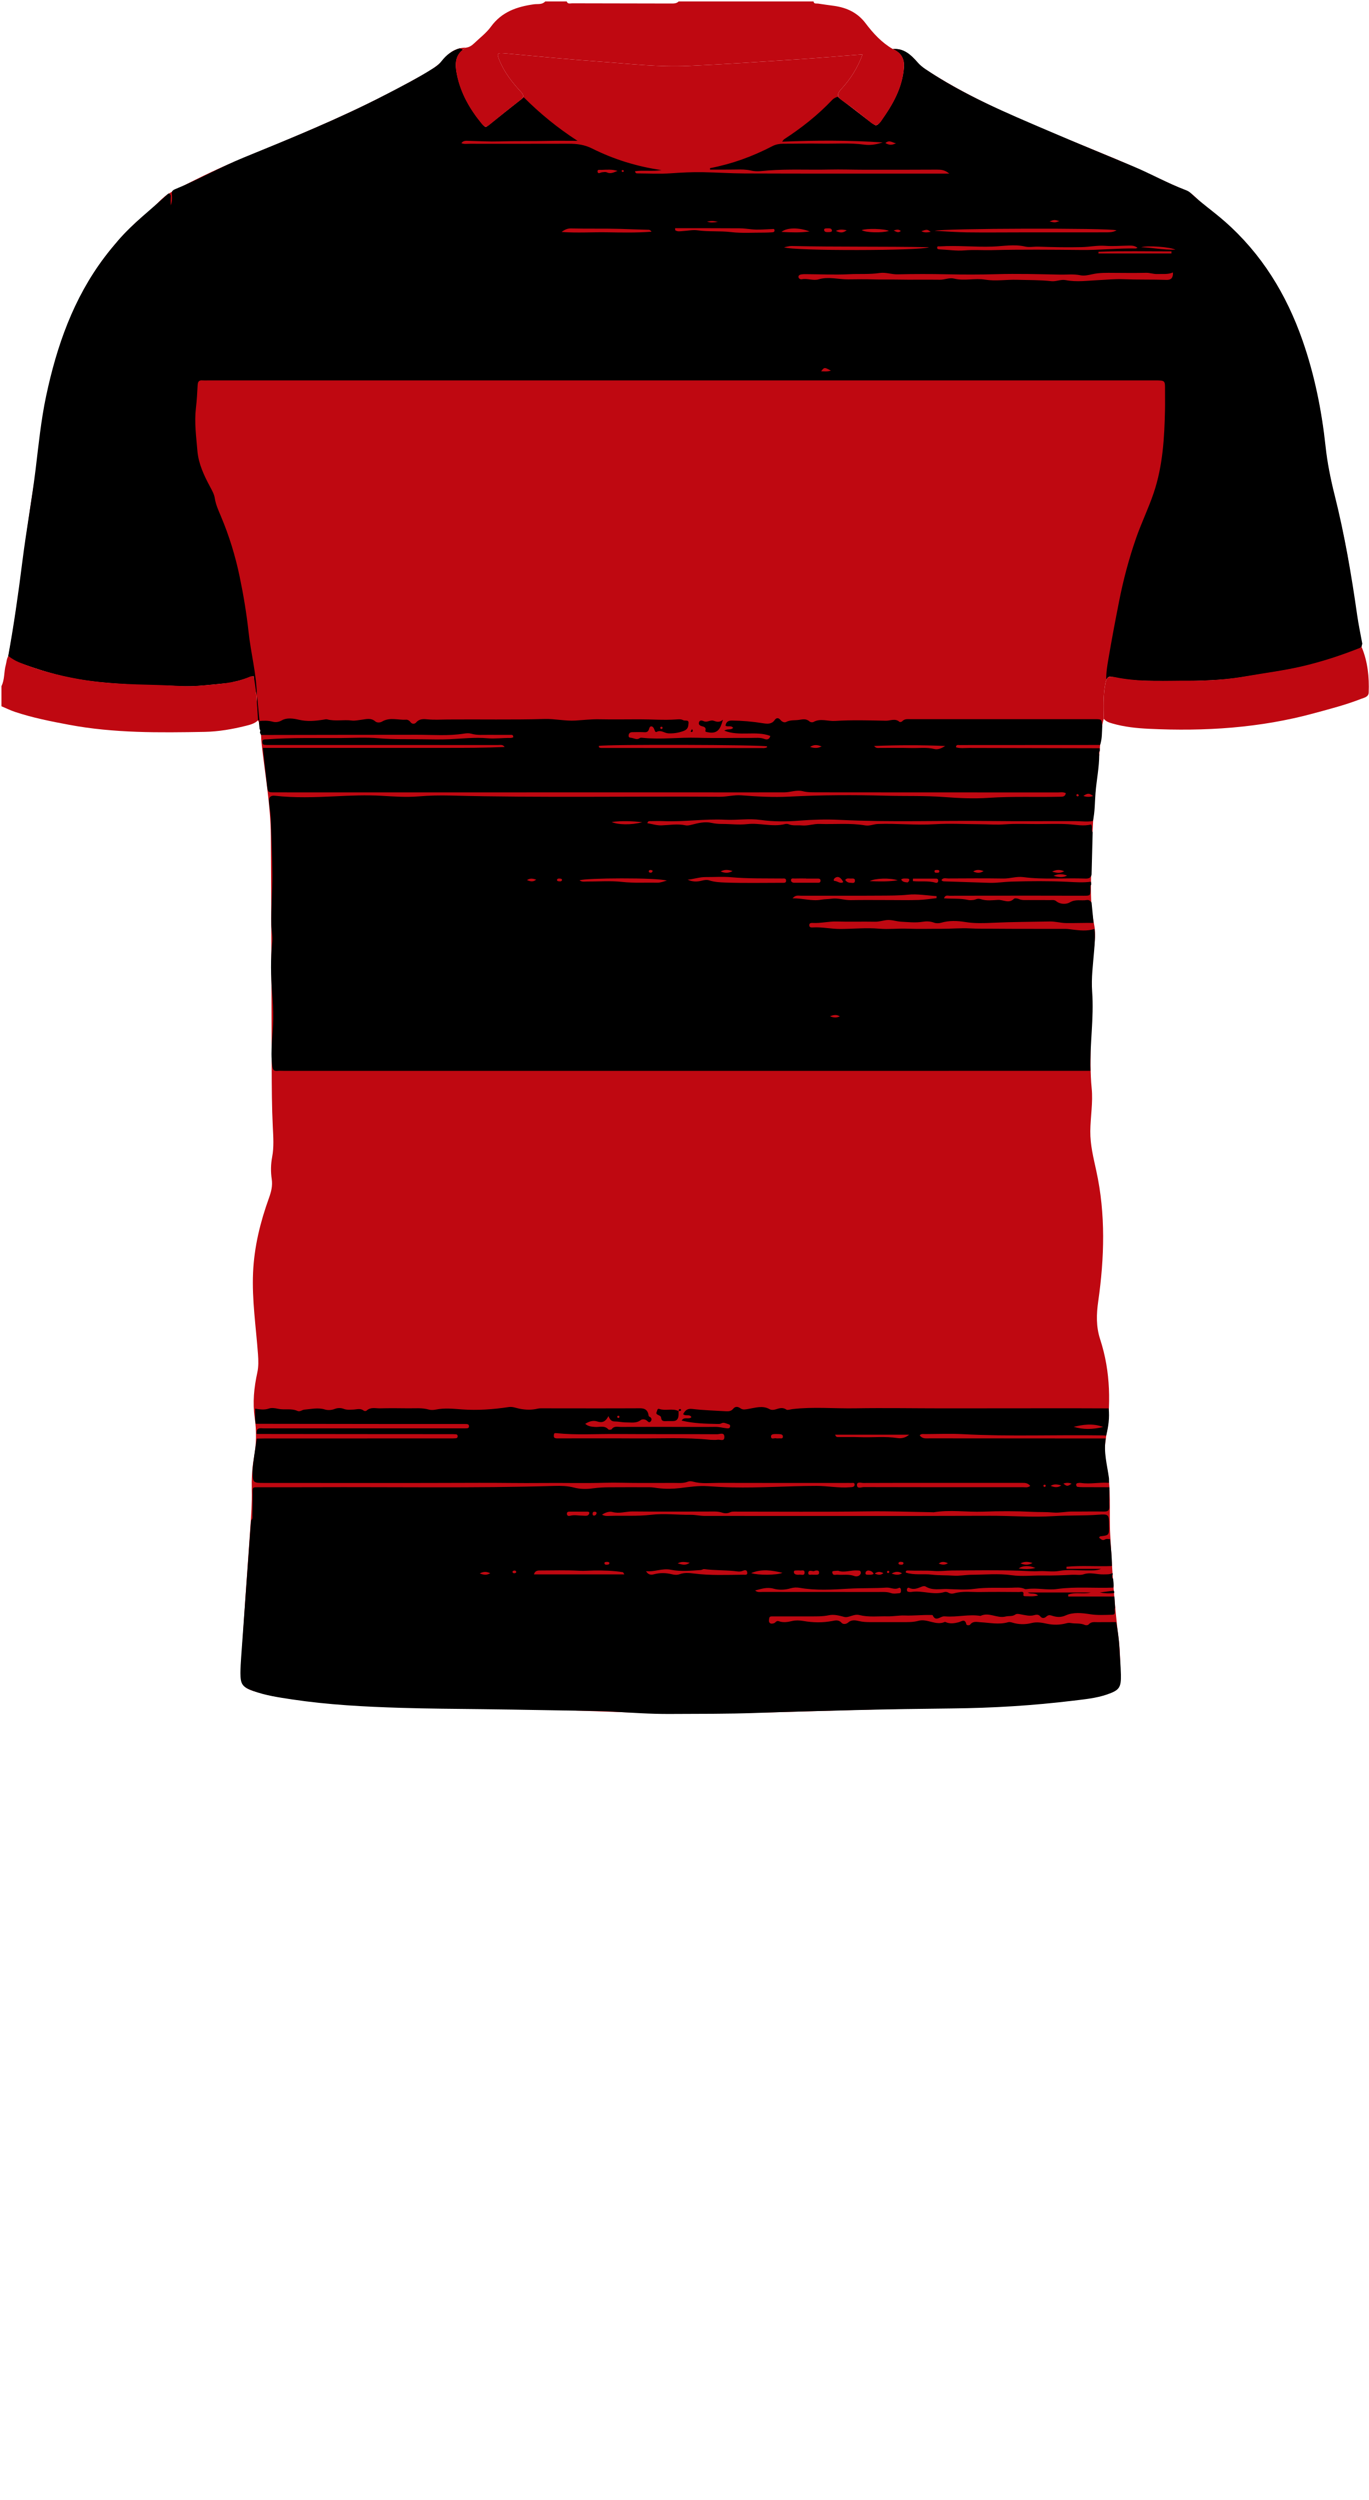 <!--?xml version="1.0" encoding="utf-8"?-->
<!-- Generator: Adobe Illustrator 24.2.3, SVG Export Plug-In . SVG Version: 6.00 Build 0)  -->
<svg version="1.1" id="Camada_1" xmlns="http://www.w3.org/2000/svg" xmlns:xlink="http://www.w3.org/1999/xlink" x="0px" y="0px" viewBox="0 0 229 418" enable-background="new 0 0 229 418" xml:space="preserve">
<g onclick="select(this)" class="" id="estampa-primaria" fill="#bf0811">
	<path d="M43.158,120.432c-0.133-2.258-0.233-4.516-0.614-6.754
		c-0.103-0.606-0.248-0.764-0.82-0.515c-2.575,1.119-5.368,1.204-8.083,1.458
		c-2.483,0.233-5.015-0.045-7.524-0.106c-4.343-0.105-8.687-0.222-12.977-0.989
		c-3.418-0.611-6.767-1.484-9.99-2.811c-0.641-0.264-1.196-0.628-1.746-1.022
		c1.788-9.424,2.664-18.983,4.223-28.442C6.477,76.092,6.793,70.853,7.905,65.726
		c1.77-8.164,4.52-15.899,9.581-22.666c2.093-2.798,4.456-5.348,7.195-7.512
		c1.363-1.077,2.361-2.572,3.924-3.398c3.605-1.906,7.254-3.727,11.026-5.282
		c9.981-4.115,19.986-8.178,29.442-13.441c1.973-1.098,4.011-2.074,5.513-3.897
		c0.811-0.984,1.998-1.579,3.371-1.565c-1.977,1.043-1.879,2.862-1.523,4.598
		c0.631,3.072,2.166,5.734,4.155,8.146c0.406,0.492,0.723,0.62,1.263,0.177
		c1.73-1.42,3.474-2.824,5.247-4.188c0.744-0.572,0.363-0.99-0.061-1.45
		c-1.416-1.537-2.679-3.179-3.485-5.13c-0.508-1.23-0.398-1.318,0.941-1.195
		c5.33,0.49,10.659,1.012,15.997,1.393c4.854,0.346,9.708,0.933,14.582,0.711
		c6.06-0.276,12.115-0.691,18.169-1.087c3.623-0.237,7.24-0.553,11.044-0.848
		c-0.83,2.25-2.021,4.126-3.527,5.761c-0.857,0.93-0.756,1.372,0.236,2.053
		c1.579,1.084,3.079,2.288,4.564,3.502c0.738,0.604,1.197,0.765,1.854-0.173
		c1.923-2.745,3.584-5.564,3.798-9.025c0.091-1.475-0.516-2.444-1.851-3.002
		c1.805-0.129,2.968,0.96,4.046,2.17c0.343,0.384,0.661,0.743,1.112,1.038
		c10.012,6.552,21.206,10.606,32.146,15.183c3.964,1.659,7.782,3.628,11.752,5.268
		c1.191,0.492,1.936,1.627,2.954,2.386c3.542,2.642,6.726,5.651,9.394,9.193
		c4.831,6.413,7.574,13.728,9.318,21.477c0.649,2.887,1.187,5.799,1.469,8.743
		c0.556,5.797,2.296,11.35,3.422,17.029c1.088,5.489,1.702,11.055,2.753,16.549
		c0.059,0.31,0.038,0.636,0.054,0.955c-3.299,1.324-6.66,2.435-10.132,3.234
		c-3.037,0.699-6.124,1.078-9.185,1.617c-3.067,0.54-6.169,0.768-9.289,0.749
		c-4.229-0.026-8.483,0.286-12.655-0.59c-1.204-0.253-1.432,0.122-1.625,1.113
		c-0.378,1.941-0.316,3.889-0.261,5.842c-0.577,2.007-0.52,4.096-0.777,6.144
		c-0.897,7.148-1.292,14.331-1.366,21.533c-0.023,2.241,0.053,4.468,0.519,6.679
		c0.403,1.91-0.041,3.826-0.204,5.732c-0.181,2.117-0.271,4.232-0.144,6.35
		c0.152,2.526-0.231,5.03-0.231,7.548c0,2.598-0.08,5.198,0.181,7.791
		c0.243,2.403-0.21,4.787-0.23,7.186c-0.019,2.272,0.524,4.437,1.001,6.618
		c1.587,7.256,1.361,14.534,0.324,21.824c-0.305,2.143-0.376,4.21,0.326,6.359
		c1.773,5.428,1.815,11.01,0.942,16.611c-0.231,1.481-0.252,2.926,0.09,4.394
		c0.9,3.863,0.44,7.805,0.65,11.708c0.315,5.865,0.693,11.727,1.428,17.562
		c0.258,2.049,0.225,4.139,0.256,6.211c0.026,1.735-0.351,2.231-2.061,2.746
		c-3.005,0.906-6.123,1.158-9.224,1.482c-8.324,0.871-16.684,0.876-25.04,1.04
		c-11.594,0.227-23.184,0.774-34.777,0.797c-11.512,0.023-23.015-0.8-34.533-0.855
		c-8.357-0.04-16.716-0.108-25.055-0.739c-4.269-0.323-8.525-0.765-12.703-1.747
		c-3.519-0.827-3.873-1.169-3.665-4.783c0.442-7.693,0.999-15.379,1.541-23.065
		c0.144-2.036,0.281-4.07,0.233-6.11c-0.044-1.845,0.039-3.68,0.371-5.496
		c0.406-2.221,0.441-4.433,0.116-6.676c-0.365-2.519-0.109-5.033,0.435-7.507
		c0.228-1.037,0.194-2.05,0.118-3.093c-0.332-4.543-1.025-9.065-0.825-13.639
		c0.189-4.313,1.207-8.456,2.666-12.494c0.375-1.039,0.621-2.031,0.457-3.143
		c-0.182-1.229-0.162-2.473,0.071-3.703c0.316-1.666,0.193-3.329,0.109-5.013
		c-0.165-3.307-0.175-6.623-0.189-9.935c-0.053-12.905-0.042-25.811-0.14-38.716
		c-0.04-5.206-0.989-10.342-1.552-15.506
		C43.615,122.979,43.759,121.643,43.158,120.432z"></path>
</g>
<g onclick="select(this)" class="" id="estampa-secundaria" fill="#000000">
	<path d="M42.967,116.182c-0.361-0.97-0.546-1.972-0.48-3.177
		c-1.104,0.337-2.08,0.736-3.107,0.93c-0.351,0.067-0.691,0.227-1.043,0.255
		c-2.813,0.222-5.604,0.696-8.45,0.522c-2.545-0.155-5.104-0.081-7.649-0.24
		c-3.726-0.233-7.438-0.473-11.123-1.284c-2.699-0.594-5.28-1.457-7.864-2.363
		c-0.664-0.233-1.279-0.607-1.917-0.917c0.979-5.342,1.739-10.716,2.416-16.103
		c0.641-5.105,1.574-10.17,2.198-15.275c0.504-4.122,0.905-8.254,1.768-12.32
		c1.773-8.356,4.549-16.298,9.767-23.206c0.722-0.956,1.487-1.881,2.269-2.79
		c2.513-2.921,5.595-5.238,8.399-7.85c0.355,0.028,0.447,0.216,0.418,0.562
		c-0.038,0.465-0.009,0.935-0.009,1.402c0.303-0.726,0.226-1.439,0.165-2.151
		c0.076-0.305,0.307-0.443,0.576-0.552c3.902-1.587,7.562-3.691,11.465-5.286
		c7.989-3.264,15.992-6.503,23.668-10.478c2.781-1.44,5.571-2.864,8.212-4.559
		c0.482-0.309,0.891-0.656,1.234-1.105c0.772-1.009,1.75-1.735,2.975-2.109
		c0.206,0.057,0.435,0.067,0.563,0.28c-1.348,1.051-1.291,2.52-1.005,3.934
		c0.679,3.361,2.352,6.238,4.602,8.795c0.051,0.058,0.13,0.09,0.258,0.176
		c2.1-1.661,4.218-3.336,6.336-5.012c2.674,2.675,5.579,5.072,9,7.285
		c-1.861,0-3.414-0.032-4.965,0.007c-2.712,0.067-5.423,0.001-8.137,0.088
		c-1.651,0.053-3.341-0.055-5.014-0.091c-0.457-0.01-0.97-0.111-1.318,0.385
		c0.476,0.191,0.955,0.102,1.421,0.102c5.518,0.005,11.036,0.006,16.554-0.008
		c1.359-0.003,2.601,0.152,3.896,0.798c3.595,1.794,7.417,3.003,11.611,3.61
		c-1.604,0.256-3.028-0.02-4.432,0.19c0.036,0.265,0.181,0.36,0.339,0.36
		c1.908,0.011,3.823,0.116,5.72-0.019c1.773-0.126,3.531-0.215,5.312-0.182
		c2.299,0.043,4.593,0.201,6.89,0.212c5.302,0.024,10.605,0.025,15.907,0.028
		c5.676,0.004,11.351-0.001,17.027-0.002c0.403-0,0.806-0,1.37-0
		c-0.713-0.61-1.358-0.67-2.055-0.666c-4.021,0.024-8.042,0.024-12.064,0.02
		c-1.998-0.002-3.998-0.08-5.995-0.033c-3.39,0.079-6.78-0.107-10.173,0.152
		c-0.92,0.07-1.903,0.248-2.829,0.027c-0.873-0.208-1.737-0.203-2.615-0.183
		c-0.719,0.016-1.439,0.013-2.158,0.015c-0.708,0.002-1.416,0-2.124,0
		c-0.003-0.082-0.007-0.164-0.01-0.245c3.668-0.696,7.131-1.959,10.432-3.677
		c0.573-0.298,1.197-0.407,1.851-0.406c2.079,0.005,4.159-0.056,6.238-0.017
		c2.432,0.046,4.868-0.16,7.298,0.172c1.032,0.141,2.066-0.049,3.075-0.371
		c-5.567-0.368-11.134-0.376-16.827-0.122c0.176-0.226,0.229-0.343,0.32-0.402
		c2.923-1.899,5.647-4.041,8.047-6.579c0.26-0.275,0.571-0.425,0.918-0.532
		c2.127,1.605,4.175,3.314,6.384,4.836c0.511-0.195,0.758-0.685,1.048-1.084
		c1.867-2.562,3.33-5.303,3.654-8.535c0.155-1.544-0.491-2.582-1.882-3.199
		c1.869-0.18,3.062,0.968,4.152,2.208c0.403,0.458,0.833,0.815,1.329,1.15
		c6.397,4.329,13.482,7.286,20.533,10.306c4.722,2.022,9.472,3.98,14.215,5.952
		c2.968,1.234,5.768,2.841,8.786,3.966c0.281,0.105,0.562,0.245,0.806,0.475
		c1.805,1.701,3.847,3.12,5.711,4.753c6.193,5.429,10.333,12.207,13.029,19.918
		c2.013,5.757,3.202,11.701,3.857,17.756c0.293,2.708,0.829,5.371,1.491,8.007
		c1.675,6.668,2.836,13.43,3.8,20.231c0.224,1.579,0.564,3.141,0.85,4.71
		c-0.101,0.33-0.126,0.647-0.552,0.828c-2.533,1.079-5.145,1.948-7.801,2.617
		c-3.974,1-8.043,1.536-12.089,2.191c-3.16,0.511-6.338,0.485-9.508,0.683
		c-1.314,0.082-2.629-0.102-3.939-0.096c-2.712,0.012-5.414-0.052-8.055-0.705
		c-0.582-0.144-0.662,0.185-0.885,0.47c-0.038-1.123,0.153-2.233,0.337-3.325
		c0.555-3.293,1.179-6.575,1.826-9.852c0.694-3.517,1.616-6.975,2.788-10.369
		c0.897-2.599,2.111-5.068,2.989-7.679c1.524-4.533,1.785-9.207,1.886-13.915
		c0.023-1.079-0.005-2.159,0.003-3.238c0.012-1.637,0.016-1.637-1.646-1.637
		c-52.828-0-105.655-0-158.483,0c-0.28,0-0.562,0.022-0.839-0.004
		c-0.606-0.058-0.82,0.174-0.854,0.805c-0.068,1.272-0.137,2.551-0.286,3.813
		c-0.284,2.405,0.047,4.777,0.245,7.15c0.182,2.178,1.114,4.143,2.139,6.05
		c0.322,0.6,0.666,1.208,0.769,1.876c0.169,1.084,0.621,2.059,1.037,3.046
		c1.368,3.241,2.397,6.587,3.115,10.027c0.643,3.08,1.162,6.184,1.502,9.313
		C41.961,109.191,42.891,112.63,42.967,116.182z M196.208,45.551
		c-0.873,0.372-1.74,0.221-2.601,0.263c-0.647,0.031-1.246-0.22-1.897-0.204
		c-1.797,0.043-3.597,0.024-5.395,0.009c-1.197-0.01-2.387-0.042-3.572,0.222
		c-0.656,0.146-1.379,0.313-2.011,0.181c-1.136-0.237-2.272-0.086-3.39-0.109
		c-3.573-0.076-7.15-0.177-10.728-0.073c-2.735,0.08-5.472,0.074-8.209,0.016
		c-2.755-0.059-5.512-0.057-8.267,0.008c-1.009,0.024-1.982-0.369-2.961-0.224
		c-1.716,0.254-3.44,0.119-5.158,0.206c-2.416,0.123-4.845,0.001-7.268-0.012
		c-0.239-0.001-0.482,0.004-0.717,0.044c-0.241,0.042-0.497,0.152-0.468,0.443
		c0.028,0.284,0.355,0.407,0.538,0.371c0.956-0.191,1.93,0.281,2.835,0.01
		c1.667-0.5,3.323,0.03,4.973,0.007c1.388-0.019,2.834-0.039,4.245,0.009
		c1.284,0.043,2.599-0.004,3.904,0.024c2.383,0.052,4.768-0.009,7.152,0.028
		c0.806,0.012,1.59-0.389,2.373-0.192c1.727,0.435,3.469-0.108,5.199,0.177
		c1.774,0.292,3.565-0.032,5.352,0.023c1.913,0.059,3.829,0.023,5.734,0.234
		c0.809,0.09,1.575-0.338,2.375-0.18c1.855,0.366,3.705,0.083,5.558-0
		c1.346-0.06,2.708-0.207,4.036-0.152c2.433,0.101,4.865,0.033,7.296,0.117
		C195.843,46.82,196.262,46.498,196.208,45.551z M156.36,38.59
		c1.798,0.09,3.595,0.234,5.393,0.259c2.944,0.042,5.889,0.006,8.833,0.004
		c4.835-0.003,9.671-0.006,14.506-0.006c0.572-0,1.134-0.029,1.674-0.338
		C185.757,38.09,157.488,38.162,156.36,38.59z M190.284,41.432
		c-0.524-0.4-1.003-0.378-1.475-0.371c-1.303,0.017-2.605,0.139-3.911,0.038
		c-1.319-0.102-2.62,0.183-3.927,0.215c-2.419,0.06-4.844,0.011-7.263-0.076
		c-0.752-0.027-1.535,0.144-2.236-0.019c-1.83-0.424-3.665-0.052-5.458,0.008
		c-2.939,0.099-5.865-0.225-8.795-0.034c-0.194,0.013-0.419-0.101-0.455,0.182
		c-0.034,0.266,0.194,0.309,0.397,0.317c1.393,0.055,2.814,0.291,4.167,0.174
		c1.55-0.134,3.085-0.004,4.619-0.044c4.976-0.13,9.958-0.08,14.937-0.026
		c3.033,0.033,6.051-0.312,9.082-0.253
		C190.041,41.547,190.115,41.495,190.284,41.432z M131.153,41.343
		c1.558,0.648,23.202,0.587,24.248-0.013c-7.658-0.155-15.321-0.024-22.979-0.204
		C132.001,41.116,131.576,41.267,131.153,41.343z M93.942,38.784
		c2.69,0.191,5.12,0.014,7.543,0.054c2.459,0.041,4.924,0.099,7.496-0.098
		c-0.261-0.382-0.468-0.326-0.656-0.329c-1.504-0.029-3.011-0.101-4.511-0.144
		c-2.746-0.08-5.49-0.006-8.234-0.076
		C95.071,38.177,94.591,38.282,93.942,38.784z M112.921,38.15
		c0.009,0.114,0.019,0.228,0.028,0.342c0.387,0.274,0.83,0.168,1.251,0.141
		c0.83-0.053,1.715-0.236,2.482-0.126c1.857,0.264,3.719,0.073,5.576,0.295
		c1.849,0.22,3.742,0.081,5.616,0.091c0.438,0.002,0.877-0.028,1.314-0.051
		c0.218-0.011,0.402-0.102,0.373-0.353c-0.033-0.286-0.235-0.201-0.441-0.193
		c-1.132,0.043-2.276,0.157-3.395,0.042c-0.669-0.069-1.337-0.162-2.011-0.168
		c-1.713-0.014-3.426-0.017-5.139-0.019
		C116.691,38.148,114.806,38.15,112.921,38.15z M195.958,42.374
		c0.001-0.115,0.002-0.231,0.002-0.346c-4.072,0.007-8.144-0.097-12.215,0.068
		c0,0.093,0,0.186,0,0.279C187.816,42.374,191.887,42.374,195.958,42.374
		z M130.721,38.773c1.679,0.093,3.193,0.15,4.705-0.082
		C133.625,38.011,131.619,38.026,130.721,38.773z M148.686,38.607
		c-0.674-0.37-3.737-0.459-4.543-0.131
		C144.815,38.902,147.53,38.98,148.686,38.607z M190.9,41.335
		c1.839,0.059,3.653,0.465,5.711,0.409
		C195.829,41.299,191.95,40.997,190.9,41.335z M103.301,28.579
		c-0.897-0.304-1.796-0.207-2.688-0.177c-0.247,0.008-0.704-0.114-0.659,0.268
		c0.061,0.512,0.461,0.168,0.738,0.136c0.273-0.031,0.595-0.094,0.821,0.014
		C102.167,29.129,102.719,28.787,103.301,28.579z M148.104,23.916
		c0.654,0.397,1.204,0.347,1.768,0.022C149.325,23.91,148.807,23.295,148.104,23.916z
		 M138.991,61.968c-1.101-0.597-1.101-0.597-1.635,0.108
		C137.876,62.083,138.335,62.17,138.991,61.968z M138.623,38.806
		c0.235-0.008,0.58-0.008,0.536-0.294c-0.06-0.392-0.471-0.332-0.776-0.336
		c-0.23-0.003-0.58,0-0.531,0.292
		C137.915,38.842,138.307,38.815,138.623,38.806z M175.561,37.022
		c0.89,0.209,0.89,0.209,1.644-0.056
		C176.356,36.722,176.356,36.722,175.561,37.022z M155.683,38.757
		c-0.609-0.432-0.609-0.432-1.561-0.104
		C154.664,38.947,155.146,38.856,155.683,38.757z M141.632,38.487
		c-0.654-0.11-1.135-0.197-1.819,0.113
		C140.525,38.937,141.005,38.999,141.632,38.487z M149.491,38.527
		c0.509,0.291,0.809,0.429,1.193,0.093C150.328,38.295,150.012,38.375,149.491,38.527z
		 M120.092,37.095c-0.725-0.182-1.171-0.184-1.822-0.036
		C118.919,37.262,119.365,37.202,120.092,37.095z M104.135,28.423
		c-0.138,0.043-0.177,0.144-0.121,0.252c0.025,0.048,0.133,0.09,0.192,0.077
		c0.127-0.027,0.17-0.139,0.109-0.248
		C104.288,28.456,104.19,28.446,104.135,28.423z"></path>
	<path d="M182.395,179.031c-21.038,0.001-42.077,0.003-63.115,0.003
		c-23.958,0-47.916-0.001-71.874-0.001c-0.32,0-0.643-0.027-0.959,0.005
		c-0.662,0.068-0.829-0.195-0.914-0.865c-0.337-2.643,0.142-5.254,0.174-7.88
		c0.017-1.433-0.077-2.871-0.188-4.301c-0.219-2.833-0.273-5.663,0.022-8.493
		c0.101-0.966-0.132-1.908-0.152-2.867c-0.058-2.799,0.184-5.59,0.174-8.389
		c-0.011-2.959-0.17-5.911-0.244-8.866c-0.028-1.114-0.196-2.225-0.319-3.335
		c-0.079-0.71,0.243-1.086,0.97-1.004c3.344,0.378,6.707,0.258,10.042,0.099
		c2.594-0.124,5.19-0.241,7.766-0.093c2.074,0.119,4.154,0.274,6.206,0.106
		c1.796-0.147,3.584-0.19,5.37-0.143c15.027,0.393,30.057,0.102,45.085,0.203
		c1.199,0.008,2.36-0.335,3.567-0.241c2.664,0.208,5.337,0.355,8.005,0.219
		c5.388-0.275,10.78-0.303,16.166-0.153c3.268,0.091,6.547-0.026,9.797,0.223
		c2.475,0.19,4.951,0.299,7.397,0.133c3.99-0.271,7.974-0.092,11.959-0.184
		c0.392-0.009,0.817,0.037,0.961-0.587c-0.434-0.244-0.912-0.133-1.357-0.133
		c-10.719-0.009-21.438-0.009-32.158-0.012c-2.599-0.001-5.199,0.007-7.798-0.01
		c-0.909-0.006-1.81,0.045-2.725-0.19c-1.012-0.259-2.041,0.197-3.069,0.199
		c-5.359,0.011-10.719,0-16.078,0c-17.278,0-34.556,0.002-51.834,0.004
		c-5.799,0-11.599,0.002-17.398-0.002c-1.04-0.001-1.068-0.01-1.188-1.022
		c-0.248-2.095-0.467-4.193-0.711-6.415c3.43,0,6.821,0,10.211,0
		c3.359-0,6.719-0,10.078-0c3.4-0,6.799,0,10.199-0
		c3.315-0,6.63,0,9.953-0.149c-0.303-0.448-0.71-0.332-1.072-0.333
		c-9.599-0.007-19.197-0.005-28.796-0.004c-3.16,0-6.319,0.001-9.479,0
		c-0.28-0-0.561,0.005-0.838-0.026c-0.314-0.035-0.34-0.292-0.336-0.536
		c0.003-0.236,0.146-0.356,0.377-0.37c0.16-0.009,0.32-0.008,0.479-0.02
		c4.065-0.297,8.137-0.184,12.206-0.208c2.12-0.013,4.251-0.142,6.356,0.035
		c2.463,0.207,4.918,0.129,7.377,0.168c1.5,0.024,3.003,0.055,4.501-0.009
		c2.109-0.09,4.222-0.347,6.325-0.158c1.315,0.119,2.601-0.076,3.901-0.047
		c0.148,0.003,0.298-0.072,0.436-0.108c0.032-0.515-0.332-0.409-0.575-0.411
		c-1.16-0.013-2.32,0.01-3.48-0.007c-0.991-0.015-1.987,0.104-2.971-0.191
		c-0.368-0.11-0.804-0.078-1.193-0.015c-2.621,0.424-5.259,0.191-7.886,0.195
		c-8.693,0.012-17.386,0.011-26.078,0.035c-0.065-0.129-0.129-0.258-0.194-0.387
		c0.039-0.199,0.139-0.403-0.05-0.582c-0.033-0.326-0.066-0.651-0.098-0.977
		c0.014-0.13,0.028-0.261,0.043-0.391c0.752-0.063,1.481-0.095,2.242,0.118
		c0.465,0.13,0.983,0.09,1.551-0.236c0.816-0.468,1.902-0.308,2.805-0.094
		c1.42,0.337,2.787,0.211,4.179-0.015c0.195-0.032,0.41-0.087,0.591-0.039
		c1.353,0.352,2.735,0.015,4.098,0.191c0.54,0.07,1.101-0.068,1.65-0.133
		c0.739-0.088,1.557-0.358,2.273,0.265c0.304,0.264,0.823,0.235,1.145,0.043
		c1.314-0.783,2.712-0.217,4.064-0.315c0.222-0.016,0.511,0.14,0.695,0.401
		c0.255,0.363,0.704,0.341,0.932,0.072c0.563-0.666,1.288-0.591,1.987-0.526
		c1.1,0.102,2.192,0.029,3.29,0.02c5.397-0.046,10.798,0.072,16.192-0.084
		c1.772-0.051,3.483,0.367,5.233,0.258c1.308-0.081,2.607-0.239,3.925-0.212
		c2.238,0.047,4.478,0.01,6.717,0.006c2.056-0.004,4.112,0.17,6.17,0.023
		c0.392-0.028,0.809-0.08,1.177,0.125c0.303,0.169,0.948-0.154,0.891,0.503
		c-0.046,0.536-0.072,1.024-0.858,1.308c-0.859,0.311-1.682,0.43-2.539,0.385
		c-0.643-0.034-1.205-0.628-1.947-0.242c-0.227,0.118-0.312-0.233-0.402-0.467
		c-0.217-0.565-0.703-0.63-0.836-0.099c-0.199,0.793-0.691,0.603-1.184,0.602
		c-0.56-0.002-1.12-0.013-1.679,0.011c-0.367,0.016-0.595,0.229-0.585,0.614
		c0.009,0.344,0.292,0.296,0.522,0.339c0.451,0.084,0.878,0.381,1.359,0.031
		c0.133-0.097,0.391-0.049,0.588-0.029c3.01,0.296,6.018-0.111,9.03-0.021
		c2.996,0.089,5.997,0.007,8.995,0.028c0.748,0.005,1.504-0.107,2.249,0.179
		c0.36,0.139,0.808,0.114,0.965-0.509c-2.424-0.93-5.102,0.127-7.693-0.878
		c0.546-0.401,1.096-0.03,1.469-0.48c-0.34-0.465-0.91-0.096-1.275-0.353
		c0.089-0.618,0.433-0.868,1.067-0.862c1.749,0.016,3.481,0.169,5.208,0.449
		c0.701,0.114,1.441,0.192,1.952-0.532c0.298-0.423,0.642-0.41,0.975-0.013
		c0.254,0.303,0.641,0.492,0.958,0.325c0.682-0.358,1.397-0.234,2.095-0.336
		c0.654-0.096,1.233-0.249,1.786,0.244c0.187,0.167,0.507,0.194,0.688,0.094
		c1.17-0.646,2.399-0.088,3.592-0.165c2.826-0.181,5.672-0.095,8.509-0.036
		c0.746,0.016,1.555-0.454,2.269,0.184c0.073,0.065,0.36,0.018,0.438-0.071
		c0.407-0.466,0.939-0.373,1.45-0.373c10.276-0.002,20.552-0.002,30.828-0
		c1.106,0,1.106,0.005,1.208,1.158c-0.059,1.057-0.014,2.126-0.358,3.15
		c-6.394,0.004-12.788,0.007-19.182,0.011c-1.439,0.001-2.877-0.007-4.316,0.009
		c-0.232,0.003-0.599-0.14-0.612,0.376c0.734,0.218,1.492,0.102,2.235,0.105
		c7.272,0.026,14.544,0.037,21.816,0.053c0.003,0.15,0.005,0.3,0.008,0.45
		c-0.189,0.177-0.169,0.388-0.096,0.606c-0.001,2.146-0.447,4.251-0.62,6.382
		c-0.128,1.576-0.091,3.171-0.439,4.727c-0.977,0.171-1.955,0.019-2.933,0.016
		c-4.677-0.013-9.354,0.042-14.03-0.02c-8.462-0.112-16.925,0.24-25.387-0.193
		c-2.257-0.115-4.531-0.045-6.807,0.136c-2.122,0.169-4.279,0.182-6.434-0.124
		c-1.946-0.276-3.938,0.068-5.913-0.034c-3.428-0.177-6.844,0.381-10.275,0.234
		c-0.718-0.031-1.439-0.013-2.159,0.001c-0.211,0.004-0.491-0.08-0.593,0.347
		c0.8,0.13,1.571,0.393,2.386,0.363c1.333-0.048,2.661-0.297,4.001-0.008
		c0.335,0.072,0.696-0.015,1.055-0.107c1.075-0.276,2.188-0.544,3.285-0.301
		c0.597,0.132,1.174,0.18,1.766,0.178c1.41-0.004,2.81,0.187,4.233,0.026
		c2.087-0.236,4.187,0.521,6.287-0.001c0.187-0.046,0.42-0.051,0.593,0.019
		c0.734,0.299,1.499,0.137,2.247,0.207c1.005,0.094,1.956-0.289,2.962-0.253
		c2.545,0.09,5.102-0.188,7.635,0.247c0.73,0.126,1.396-0.214,2.115-0.24
		c3.177-0.118,6.347,0.242,9.527,0.041c2.49-0.158,4.99-0.008,7.484,0.003
		c1.42,0.006,2.83,0.125,4.264,0.015c1.789-0.137,3.596-0.043,5.394-0.045
		c1.719-0.002,3.443-0.075,5.156,0.025c1.291,0.076,2.569,0.376,3.828,0.042
		c0.332,0.437-0.033,0.935,0.273,1.308c-0.061,2.36-0.122,4.721-0.183,7.081
		c-0.129,0.57-0.511,0.679-1.047,0.658c-3.462-0.135-6.935,0.209-10.39-0.248
		c-1.122-0.148-2.197,0.26-3.319,0.241c-3.075-0.052-6.151-0.028-9.227-0.011
		c-0.375,0.002-0.853-0.188-1.13,0.272c0.149,0.199,0.306,0.209,0.464,0.214
		c2.517,0.081,5.034,0.16,7.55,0.245c1.235,0.042,2.459-0.172,3.682-0.206
		c3.141-0.087,6.292-0.119,9.428,0.036c1.307,0.065,2.591,0.161,3.888-0.019
		c0.014,0.155,0.029,0.311,0.043,0.466c-0.207,0.243-0.11,0.535-0.119,0.806
		c-0.035,1.078-0.03,1.076-1.147,1.073c-2.479-0.006-4.957-0.013-7.436-0.013
		c-4.997-0.001-9.994-0.001-14.991,0.014c-0.298,0.001-0.722-0.189-0.938,0.431
		c1.405,0.112,2.759-0.03,4.072,0.281c0.265,0.063,0.559,0.019,0.837-0.002
		c0.154-0.012,0.31-0.068,0.456-0.126c0.273-0.109,0.537-0.099,0.814-0.008
		c0.936,0.308,1.908,0.173,2.85,0.117c0.88-0.052,1.817,0.682,2.668-0.178
		c0.133-0.135,0.575-0.082,0.81,0.025c0.543,0.246,1.097,0.174,1.649,0.179
		c1.199,0.011,2.399-0.005,3.598,0.009c0.346,0.004,0.7-0.085,1.027,0.184
		c0.698,0.574,1.727,0.524,2.262,0.202c0.974-0.587,1.916-0.238,2.852-0.396
		c0.385-0.065,0.578,0.172,0.792,0.404c0.112,1.141,0.225,2.282,0.337,3.423
		c-1.539-0.029-3.077,0.049-4.617,0.022c-0.918-0.016-1.786-0.285-2.713-0.266
		c-3.155,0.065-6.31,0.066-9.465,0.216c-1.544,0.073-3.103,0.134-4.684-0.128
		c-1.291-0.213-2.691-0.272-4.03,0.127c-0.365,0.109-0.833,0.116-1.182-0.018
		c-0.631-0.242-1.28-0.249-1.886-0.15c-1.225,0.2-2.426,0.053-3.641-0.012
		c-0.831-0.045-1.622-0.377-2.474-0.26c-0.624,0.086-1.22,0.279-1.873,0.265
		c-2.116-0.046-4.236,0.035-6.351-0.036c-1.361-0.046-2.684,0.317-4.039,0.242
		c-0.269-0.015-0.616-0.011-0.599,0.396c0.017,0.404,0.365,0.368,0.631,0.353
		c1.516-0.086,3.002,0.26,4.52,0.259c2.178-0.001,4.351-0.239,6.535-0.046
		c1.562,0.138,3.137-0.062,4.712-0.002c1.93,0.073,3.864,0.01,5.797,0.02
		c1.571,0.008,3.131-0.152,4.717-0.065c1.234,0.068,2.499,0.04,3.751,0.051
		c4.073,0.037,8.146,0.02,12.219,0.027c0.355,0.001,0.707,0.063,1.058,0.106
		c1.254,0.152,2.523,0.313,3.769-0.097c0.152,1.234,0.031,2.461-0.066,3.691
		c-0.179,2.262-0.492,4.529-0.326,6.797
		C183.014,170.219,182.282,174.614,182.395,179.031z M156.666,150.161
		c0-0.114,0-0.228,0-0.342c-1.596-0.098-3.214-0.402-4.782-0.237
		c-1.557,0.164-3.101,0.145-4.647,0.158c-4.437,0.037-8.875,0.001-13.312,0.011
		c-0.386,0.001-0.845-0.154-1.354,0.438c1.741-0.022,3.234,0.512,4.762,0.235
		c0.598-0.108,1.188-0.085,1.774-0.17c1.086-0.156,2.118,0.26,3.196,0.238
		c2.135-0.043,4.271-0.013,6.407-0.013c1.639,0,3.279,0.038,4.917-0.014
		C154.642,150.434,155.653,150.267,156.666,150.161z M100.178,124.707
		c-0.002,0.04-0.008,0.08-0.005,0.12c0.003,0.035,0.007,0.076,0.027,0.102
		c0.023,0.03,0.061,0.056,0.097,0.068c0.075,0.024,0.153,0.053,0.229,0.053
		c8.916,0.009,17.831,0.017,26.747,0.021c0.316,0,0.64,0.043,0.943-0.096
		c0.036-0.016,0.077-0.036,0.099-0.067c0.093-0.13-0.143-0.052,0.003-0.118
		C127.521,124.499,101.503,124.422,100.178,124.707z M115.025,147.075
		c0.781,0.362,1.564,0.369,2.328,0.171c0.439-0.114,0.881-0.19,1.289-0.056
		c0.876,0.288,1.809,0.332,2.681,0.363c3.189,0.114,6.384,0.047,9.577,0.043
		c0.271-0,0.615,0.042,0.597-0.38c-0.018-0.416-0.363-0.337-0.629-0.34
		c-2.864-0.031-5.727,0.039-8.588-0.215c-1.413-0.125-2.847-0.015-4.271-0.024
		C116.995,146.631,116.036,146.981,115.025,147.075z M111.548,147.233
		c-1.622-0.543-13.751-0.451-14.604-0.053c0.418,0.317,0.858,0.196,1.259,0.199
		c1.952,0.016,3.922-0.151,5.85,0.065c1.992,0.223,3.967,0.084,5.949,0.13
		C110.514,147.585,111.032,147.353,111.548,147.233z M146.222,124.719
		c0.312,0.432,0.682,0.324,1.027,0.326c1.713,0.012,3.427-0.031,5.139,0.018
		c1.301,0.037,2.603-0.16,3.91,0.166c0.581,0.145,1.239-0.13,1.804-0.509
		C154.132,124.544,150.178,124.553,146.222,124.719z M134.839,146.887
		c0-0.005,0-0.011,0-0.016c-0.636,0-1.272-0.016-1.907,0.008
		c-0.239,0.009-0.64-0.123-0.62,0.315c0.01,0.227,0.256,0.394,0.526,0.395
		c1.351,0.003,2.701,0.003,4.052-0.001c0.228-0.001,0.374-0.119,0.368-0.361
		c-0.007-0.246-0.175-0.336-0.393-0.338
		C136.189,146.884,135.514,146.887,134.839,146.887z M107.436,137.466
		c-1.704-0.196-3.41-0.259-5.115-0.042
		C103.299,137.911,105.612,137.961,107.436,137.466z M152.714,146.893
		c-0.004,0.14-0.008,0.28-0.012,0.419c1.268,0.139,2.577-0.098,3.822,0.272
		c0.193,0.058,0.398-0.048,0.416-0.307c0.017-0.238-0.101-0.382-0.341-0.383
		C155.304,146.891,154.009,146.893,152.714,146.893z M150.171,147.173
		c-1.338-0.433-3.809-0.352-4.689,0.145
		C147.229,147.384,148.701,147.412,150.171,147.173z M141.065,147.476
		c-0.417-0.806-0.886-1.051-1.381-0.706c-0.188,0.131-0.372,0.496-0.056,0.513
		C140.112,147.309,140.54,147.812,141.065,147.476z M176.234,146.425
		c0.763,0.223,1.527,0.356,2.262-0.044
		C177.737,146.086,176.984,146.081,176.234,146.425z M141.375,147.11
		c0.212,0.313,0.504,0.475,0.855,0.475c0.279-0,0.719,0.169,0.778-0.264
		c0.075-0.558-0.422-0.429-0.735-0.436
		C141.988,146.878,141.66,146.771,141.375,147.11z M120.552,145.702
		c0.606,0.239,1.21,0.356,1.994-0.072
		C121.723,145.366,121.133,145.365,120.552,145.702z M137.438,124.787
		c-0.593-0.207-1.191-0.407-1.934,0.089
		C136.264,125.128,136.851,125.103,137.438,124.787z M178.016,145.66
		c-0.611-0.251-1.216-0.345-2.029,0.067
		C176.833,145.988,177.428,146.005,178.016,145.66z M88.151,147.141
		c0.526,0.228,1.053,0.363,1.535-0.081C89.169,146.886,88.657,146.784,88.151,147.141
		z M150.743,147.02c0.204,0.47,0.655,0.458,1.04,0.51
		c0.089,0.012,0.266-0.19,0.304-0.322c0.082-0.285-0.155-0.319-0.355-0.321
		C151.419,146.886,151.095,146.81,150.743,147.02z M140.488,169.927
		c-0.474-0.295-0.944-0.309-1.652-0.018
		C139.544,170.205,140.014,170.15,140.488,169.927z M182.852,133.095
		c-0.622-0.514-0.915-0.519-1.632-0.023
		C181.782,133.279,182.297,133.256,182.852,133.095z M162.791,145.703
		c0.529,0.226,1.058,0.361,1.746-0.064
		C163.812,145.372,163.299,145.359,162.791,145.703z M156.738,145.916
		c0.179-0.006,0.368-0.006,0.39-0.19c0.035-0.282-0.205-0.28-0.389-0.277
		c-0.176,0.003-0.437-0.039-0.421,0.245
		C156.332,145.963,156.588,145.892,156.738,145.916z M94.01,147.161
		c0.016-0.22-0.14-0.251-0.292-0.267c-0.191-0.021-0.422-0.046-0.523,0.137
		c-0.077,0.141,0.032,0.297,0.222,0.304
		C93.631,147.343,93.881,147.441,94.01,147.161z M109.168,145.615
		c0.025-0.074-0.11-0.112-0.215-0.146c-0.162-0.053-0.353-0.021-0.415,0.127
		c-0.066,0.158,0.04,0.297,0.239,0.306
		C108.936,145.908,109.093,145.908,109.168,145.615z M110.811,121.78
		c0.057-0.208-0.036-0.274-0.159-0.281c-0.062-0.003-0.162,0.045-0.184,0.096
		c-0.049,0.11-0.007,0.232,0.11,0.276
		C110.699,121.916,110.787,121.842,110.811,121.78z M180.448,132.964
		c-0.056-0.183-0.168-0.231-0.277-0.191c-0.117,0.043-0.15,0.172-0.092,0.281
		c0.027,0.051,0.125,0.096,0.186,0.09
		C180.39,133.132,180.46,133.046,180.448,132.964z"></path>
	<path d="M42.681,237.388c0-0.591,0-1.183,0-1.879
		c0.837,0.142,1.547,0.238,2.286-0.014c0.459-0.157,1.016-0.079,1.536,0.038
		c1.076,0.242,2.219-0.123,3.284,0.372c0.376,0.175,0.744-0.202,1.148-0.232
		c1.136-0.086,2.247-0.381,3.41-0.022c0.497,0.154,1.1,0.119,1.65-0.094
		c0.494-0.191,1.032-0.192,1.522-0.005c0.513,0.196,1.028,0.129,1.539,0.118
		c0.611-0.013,1.233-0.291,1.803,0.188c0.09,0.076,0.365,0.074,0.446-0.004
		c0.678-0.658,1.515-0.375,2.285-0.393c1.559-0.038,3.119-0.03,4.678-0.005
		c1.149,0.019,2.306-0.121,3.446,0.204c0.37,0.105,0.809,0.085,1.193,0.006
		c1.46-0.3,2.897-0.137,4.367-0.03c2.614,0.19,5.24-0.003,7.839-0.394
		c0.617-0.093,1.183,0.153,1.749,0.268c1.038,0.212,2.034,0.249,3.058,0.004
		c0.305-0.073,0.634-0.058,0.952-0.058c5.397,0.002,10.795,0.024,16.192-0.007
		c0.778-0.004,1.204,0.257,1.394,0.97c0.04,0.15-0,0.353,0.161,0.424
		c0.397,0.175,0.447,0.52,0.244,0.778c-0.303,0.386-0.509-0.036-0.764-0.187
		c-0.278-0.165-0.693-0.193-0.918-0.016c-0.75,0.591-1.604,0.377-2.418,0.391
		c-0.65,0.011-1.303-0.161-1.955-0.16c-0.56,0.001-0.804-0.346-1.03-0.898
		c-0.46,0.914-1.011,1.188-1.881,0.898c-0.652-0.217-1.324-0.03-2.006,0.398
		c0.505,0.446,1.063,0.476,1.641,0.522c0.752,0.06,1.589-0.308,2.237,0.417
		c0.08,0.09,0.48,0.064,0.551-0.037c0.414-0.586,1.007-0.379,1.532-0.381
		c3.359-0.015,6.718-0.008,10.076-0.007c1.903,0.001,3.806,0.028,5.708-0.004
		c0.649-0.011,1.256,0.165,1.884,0.232c0.217,0.023,0.511,0.08,0.597-0.234
		c0.109-0.398-0.188-0.417-0.468-0.513c-0.344-0.118-0.635-0.275-1.013-0.06
		c-0.189,0.108-0.465,0.091-0.701,0.087c-1.953-0.04-3.907-0.078-5.908-0.562
		c0.419-0.727,1.174-0.111,1.63-0.566c-0.284-0.595-0.969-0.086-1.384-0.515
		c0.338-0.588,0.654-0.974,1.532-0.867c1.857,0.227,3.736,0.272,5.607,0.389
		c0.449,0.028,0.886,0.001,1.202-0.388c0.387-0.475,0.808-0.411,1.261-0.097
		c0.429,0.297,0.843,0.167,1.34,0.088c1.146-0.18,2.335-0.608,3.492,0.031
		c0.331,0.183,0.686,0.161,1.046,0.048c0.601-0.189,1.174-0.389,1.807,0.046
		c0.183,0.126,0.666-0.052,0.999-0.091c3.504-0.411,7.014-0.069,10.518-0.13
		c4.928-0.086,9.86,0.008,14.79,0.009c7.116,0.001,14.233-0.014,21.349-0.018
		c2.079-0.001,4.159,0.014,6.238,0.021c0.165,1.546-0.033,3.059-0.423,4.554
		c-0.199-0.014-0.398-0.037-0.597-0.04c-7.78-0.127-15.563,0.215-23.343-0.206
		c-2.112-0.114-4.235-0.022-6.352-0.012c-0.289,0.001-0.622-0.093-0.896,0.205
		c0.45,0.635,1.072,0.506,1.641,0.507c9.829,0.01,19.659,0.015,29.488,0.021
		c-0.407,2.244,0.227,4.404,0.526,6.592c0.037,0.271,0.007,0.55,0.009,0.826
		c-1.558-0.136-3.113,0.258-4.672,0.017c-0.191-0.029-0.396-0.007-0.589,0.026
		c-0.177,0.031-0.262,0.181-0.226,0.35c0.022,0.101,0.104,0.253,0.18,0.267
		c0.269,0.048,0.546,0.06,0.821,0.062c1.504,0.009,3.009,0.011,4.513,0.015
		c0.06,0.06,0.077,0.131,0.051,0.212c-0.012,0.997-0.061,1.995-0.023,2.99
		c0.027,0.699-0.247,0.874-0.908,0.86c-1.758-0.036-3.517,0.012-5.276-0.003
		c-1.074-0.009-2.173,0.262-3.188,0.167c-1.165-0.109-2.33-0.055-3.486-0.114
		c-2.751-0.141-5.517-0.133-8.272-0.034c-2.763,0.099-5.531-0.354-8.287,0.112
		c-0.035,0.006-0.073-0.013-0.11-0.014c-3.644-0.059-7.283-0.196-10.932-0.144
		c-7.427,0.106-14.857,0.036-22.286,0.038c-0.239,0-0.474,0.002-0.7,0.117
		c-0.416,0.21-0.892,0.202-1.288,0.066c-0.747-0.256-1.498-0.193-2.25-0.194
		c-4.252-0.003-8.505,0.039-12.756-0.013c-1.133-0.014-2.234,0.422-3.41,0.082
		c-0.405-0.117-1.108,0.04-1.709,0.465c0.51,0.262,0.908,0.21,1.285,0.198
		c2.306-0.074,4.608,0.083,6.922-0.185c2.19-0.254,4.418,0.028,6.63,0.002
		c0.772-0.009,1.566,0.187,2.363,0.187c15.91-0.003,31.82,0.033,47.729-0.023
		c3.533-0.012,7.06,0.28,10.599,0.058c2.485-0.156,4.984-0.047,7.477-0.236
		c1.791-0.135,1.798-0.036,1.811,1.802c0.011,1.636,0.011,1.635-1.508,1.813
		c-0.047,0.005-0.082,0.114-0.163,0.236c0.31,0.208,0.55,0.555,1.011,0.274
		c0.264-0.161,0.549-0.029,0.822-0.052c0.144,1.499,0.336,2.994,0.309,4.504
		c-2.53,0.106-5.074-0.127-7.598,0.123c0.001,0.115,0.001,0.23,0.002,0.346
		c1.93,0,3.861,0,5.791,0c-0.813,0.353-1.64,0.252-2.459,0.263
		c-1.519,0.019-3.075-0.183-4.547,0.084c-1.147,0.208-2.251-0.029-3.368,0.038
		c-1.066,0.064-2.232-0.043-3.339-0.076c-3.756-0.113-7.518-0.06-11.277-0.029
		c-0.967,0.008-1.965,0.149-2.902,0.076c-1.478-0.116-2.946-0.013-4.415-0.077
		c-0.202-0.009-0.405,0.037-0.364,0.344c1.414,0.479,2.9,0.177,4.349,0.347
		c1.219,0.143,2.455,0.085,3.682,0.172c0.936,0.066,1.96-0.141,2.949-0.147
		c2.24-0.012,4.512-0.24,6.709,0.068c1.744,0.245,3.455,0.025,5.159,0.05
		c1.642,0.025,3.331-0.031,4.997-0.122c0.637-0.035,1.327,0.117,1.903-0.079
		c1.137-0.387,2.226,0.053,3.336,0.017c0.518-0.017,1.009,0.043,1.479-0.213
		c0.051,0.049,0.067,0.107,0.049,0.175c-0.116,0.274-0.187,0.544,0.071,0.784
		c0.063,0.485,0.128,0.97,0.056,1.46c-3.14,0.132-6.287-0.202-9.425,0.237
		c-1.674,0.234-3.372-0.241-5.06,0.013c-0.116,0.017-0.256,0.028-0.355-0.02
		c-0.682-0.327-1.408-0.229-2.116-0.209c-2.103,0.06-4.203-0.1-6.314,0.192
		c-1.489,0.206-3.031,0.077-4.548,0.028c-1.212-0.039-2.474,0.287-3.617-0.431
		c-0.139-0.087-0.407-0.051-0.582,0.015c-0.702,0.265-1.374,0.616-2.155,0.22
		c-0.191-0.097-0.371,0.073-0.378,0.323c-0.005,0.181,0.074,0.312,0.255,0.341
		c0.156,0.026,0.323,0.045,0.477,0.02c1.849-0.297,3.694,0.577,5.547,0.016
		c0.218-0.066,0.471-0.012,0.692,0.121c0.291,0.175,0.646,0.172,0.934,0.091
		c1.452-0.411,2.93-0.186,4.394-0.212c2.156-0.04,4.314-0.018,6.471-0.001
		c0.305,0.002,0.863-0.247,0.713,0.489c-0.028,0.139,0.126,0.207,0.238,0.207
		c0.68-0.001,1.374,0.104,2.227-0.121c-0.606-0.564-1.246-0.129-1.704-0.502
		c3.526,0,7.018,0,10.51,0c-1.24,0.348-2.564-0.124-3.779,0.349
		c0.006,0.11,0.012,0.22,0.018,0.33c2.574,0,5.147,0,7.721,0
		c0.037,0.632,0.075,1.264,0.112,1.896c-0.236,0.359,0.286,1.13-0.476,1.146
		c-1.229,0.026-2.459,0.107-3.696-0.085c-1.371-0.213-2.81-0.381-4.109,0.204
		c-0.844,0.38-1.575,0.279-2.345,0.02c-0.356-0.12-0.598-0.074-0.865,0.162
		c-0.344,0.304-0.716,0.36-1.034-0.038c-0.282-0.354-0.695-0.284-0.991-0.197
		c-0.8,0.232-1.553-0.017-2.306-0.14c-0.33-0.054-0.602-0.139-0.892,0.058
		c-0.495,0.337-1.089,0.183-1.613,0.316c-1.417,0.361-2.777-0.808-4.185-0.102
		c-1.951-0.318-3.89,0.234-5.839,0.081c-0.158-0.012-0.327-0.02-0.478,0.021
		c-0.592,0.162-1.233,0.807-1.683-0.214c-0.024-0.054-0.224-0.04-0.342-0.043
		c-1.45-0.032-2.89,0.142-4.352,0.084c-0.904-0.036-1.888,0.161-2.835,0.14
		c-1.587-0.036-3.187,0.181-4.76-0.221c-0.889-0.227-1.769,0.512-2.499,0.32
		c-0.868-0.228-1.731-0.462-2.556-0.286c-1.155,0.246-2.294,0.19-3.443,0.197
		c-1.999,0.011-3.999-0.001-5.998,0.002c-0.233,0-0.511-0.026-0.558,0.301
		c-0.038,0.271-0.127,0.584,0.1,0.796c0.182,0.17,0.448,0.119,0.68,0.05
		c0.285-0.084,0.409-0.497,0.824-0.345c0.733,0.268,1.452,0.157,2.208-0.029
		c0.603-0.148,1.287-0.117,1.907-0.008c1.62,0.285,3.218,0.312,4.84-0.001
		c0.492-0.095,1.064-0.246,1.537,0.306c0.246,0.287,0.779,0.246,1.099-0.043
		c0.565-0.511,1.239-0.387,1.818-0.247c0.637,0.154,1.256,0.177,1.889,0.179
		c1.741,0.007,3.482,0.005,5.223,0.001c0.951-0.002,1.897,0.038,2.839-0.225
		c1.482-0.414,2.915,0.875,4.425,0.183c0.027-0.012,0.076,0.017,0.113,0.033
		c0.726,0.327,1.441,0.218,2.187,0.028c0.428-0.109,1.063-0.683,1.278,0.334
		c0.046,0.216,0.541,0.2,0.639,0.067c0.486-0.656,1.164-0.431,1.754-0.401
		c1.533,0.078,3.059,0.442,4.596-0.006c0.212-0.062,0.482-0.006,0.704,0.064
		c1.059,0.335,2.196,0.336,3.19,0.081c0.942-0.242,1.802-0.057,2.604,0.111
		c1.135,0.238,2.188,0.206,3.263-0.08c0.276-0.073,0.486-0.081,0.774-0.031
		c0.755,0.13,1.546-0.026,2.288,0.309c0.196,0.088,0.515,0.078,0.682-0.109
		c0.414-0.465,0.946-0.346,1.453-0.352c1.04-0.011,2.079-0.009,3.119-0.012
		c0.255,1.408,0.472,2.811,0.541,4.254c0.072,1.508,0.223,3.017,0.255,4.53
		c0.047,2.173-0.269,2.605-2.324,3.316c-1.827,0.631-3.742,0.804-5.637,1.035
		c-6.75,0.824-13.527,1.229-20.33,1.301c-5.196,0.055-10.394,0.139-15.589,0.262
		c-5.713,0.135-11.427,0.285-17.136,0.49c-4.798,0.172-9.592,0.144-14.388,0.171
		c-3.278,0.019-6.547-0.213-9.818-0.41c-0.519-0.031-1.038-0.054-1.558-0.063
		c-6.675-0.105-13.349-0.244-20.024-0.328c-4.556-0.057-9.115-0.082-13.669-0.223
		c-6.073-0.188-12.14-0.503-18.158-1.406c-2.207-0.331-4.42-0.651-6.532-1.421
		c-1.8-0.657-2.122-1.1-2.118-2.984c0.002-0.878,0.053-1.758,0.116-2.635
		c0.536-7.484,1.079-14.968,1.622-22.452c0.012-0.159,0.044-0.316,0.067-0.474
		c0.291-0.25,0.187-0.594,0.195-0.899c0.027-1.119,0.042-2.24,0.04-3.359
		c-0.002-1.378-0.099-1.246,1.195-1.248c2.986-0.005,5.972,0.005,8.959-0.008
		c13.43-0.061,26.861,0.189,40.289-0.214c1.123-0.034,2.248-0.005,3.317,0.275
		c1.078,0.283,2.162,0.265,3.199,0.122c0.915-0.126,1.817-0.164,2.726-0.171
		c2.24-0.018,4.48-0.011,6.72-0.005c0.474,0.001,0.942,0.092,1.408,0.148
		c1.219,0.147,2.454,0.135,3.691-0.014c1.532-0.185,3.091-0.419,4.616-0.312
		c1.362,0.095,2.715,0.167,4.082,0.198c4.712,0.107,9.414-0.239,14.122-0.246
		c1.872-0.003,3.725,0.382,5.603,0.227c0.364-0.03,0.812-0.017,0.766-0.504
		c-0.033-0.353-0.451-0.19-0.704-0.215c-0.238-0.024-0.479-0.005-0.719-0.005
		c-7.08-0-14.16,0.013-21.239-0.011c-1.466-0.005-2.947,0.202-4.399-0.215
		c-0.258-0.074-0.589-0.084-0.83,0.014c-0.775,0.314-1.573,0.202-2.363,0.208
		c-1.92,0.014-3.84,0-5.76,0.006c-1.93,0.006-3.856-0.09-5.792-0.032
		c-3.517,0.107-7.039-0.002-10.559,0.039c-3.49,0.041-6.979-0.044-10.47-0.029
		c-11.96,0.051-23.92,0.02-35.88,0.02c-1.934,0-1.934,0-2.004-1.896
		c0.103-1.856,0.461-3.679,0.716-5.515c0.479-0.009,0.959-0.026,1.438-0.026
		c10.312-0.002,20.625-0.002,30.937-0.004c0.319-0,0.64-0.002,0.958-0.029
		c0.177-0.015,0.272-0.158,0.275-0.331c0.003-0.175-0.095-0.315-0.272-0.33
		c-0.318-0.026-0.638-0.028-0.958-0.028c-3.158-0.002-6.315,0.001-9.473-0.002
		c-7.634-0.007-15.268-0.017-22.902-0.026c-0.057-0.049-0.07-0.108-0.04-0.177
		c-0.024-0.975,0.687-0.755,1.245-0.755c10.958-0.003,21.916-0.002,32.873-0.002
		c0.32,0,0.64,0.001,0.96-0.004c0.259-0.004,0.485-0.059,0.46-0.394
		c-0.019-0.254-0.204-0.317-0.413-0.327c-0.239-0.012-0.48-0.008-0.72-0.008
		c-3.839-0-7.679,0.004-11.518-0c-7.678-0.008-15.356-0.021-23.034-0.032
		C42.738,237.818,42.709,237.603,42.681,237.388z M118.837,240.72
		c0.399,0,0.809,0.057,1.195-0.016c0.401-0.075,1.116,0.364,1.139-0.424
		c0.025-0.899-0.783-0.491-1.177-0.494c-5.629-0.036-11.259,0.008-16.888-0.038
		c-3.344-0.027-6.694,0.207-10.033-0.141c-0.241-0.025-0.384-0.009-0.417,0.242
		c-0.031,0.238-0.064,0.514,0.234,0.594c0.226,0.06,0.476,0.037,0.715,0.037
		c4.193,0.002,8.386-0.023,12.578,0.008
		C110.401,240.519,114.625,240.279,118.837,240.72z M172.334,248.426
		c-0.398-0.499-0.867-0.51-1.351-0.508c-1.585,0.008-3.169,0.003-4.754,0.003
		c-3.385-0-6.77,0-10.155,0c-3.879,0-7.758-0.009-11.637,0.014
		c-0.381,0.002-1.086-0.27-1.092,0.312c-0.008,0.744,0.752,0.379,1.141,0.38
		c8.877,0.027,17.755,0.025,26.632,0.018
		C171.495,248.643,171.906,248.772,172.334,248.426z M126.312,265.905
		c0.394,0.365,0.838,0.248,1.253,0.249c6.427,0.009,12.854,0.003,19.282,0.011
		c0.749,0.001,1.496-0.072,2.244,0.193c0.389,0.138,0.87,0.042,1.307,0.016
		c0.332-0.02,0.313-0.3,0.312-0.537c-0.001-0.228-0.157-0.464-0.345-0.364
		c-0.713,0.382-1.38-0.091-2.074-0.045c-2.098,0.139-4.2,0.055-6.307,0.179
		c-2.721,0.16-5.485,0.341-8.219-0.143c-0.49-0.087-1.016-0.069-1.535,0.087
		c-0.93,0.28-1.957,0.304-2.834,0.056
		C128.27,265.29,127.326,265.661,126.312,265.905z M108.06,262.68
		c0.334,0.55,0.756,0.676,1.306,0.527c1.011-0.273,2.03-0.263,3.045-0.004
		c0.431,0.11,0.864,0.136,1.288-0.018c0.777-0.283,1.592-0.211,2.363-0.113
		c2.748,0.352,5.5,0.229,8.252,0.2c0.28-0.003,0.759,0.132,0.683-0.385
		c-0.082-0.557-0.552-0.342-0.853-0.232c-0.479,0.175-0.91,0.04-1.382-0.003
		c-1.653-0.149-3.321-0.105-4.974-0.318c-0.178-0.023-0.372,0.143-0.564,0.156
		c-1.669,0.113-3.375,0.283-4.999-0.047
		C110.758,262.146,109.469,262.849,108.06,262.68z M104.437,263.22
		c-0.154-0.246-0.184-0.353-0.231-0.361c-1.632-0.274-3.273-0.31-4.928-0.288
		c-0.788,0.01-1.576,0.083-2.379,0.04c-2.23-0.12-4.469-0.054-6.705-0.043
		c-0.391,0.002-0.741,0.145-0.876,0.652
		C94.362,263.22,99.337,263.22,104.437,263.22z M139.692,239.861
		c0.14,0.398,0.311,0.395,0.462,0.396c1.235,0.009,2.472-0.024,3.705,0.022
		c2.099,0.078,4.2-0.172,6.304,0.153c0.596,0.092,1.342-0.054,1.922-0.571
		C147.975,239.861,143.865,239.861,139.692,239.861z M140.204,262.602
		c-0.957,0.044-1.022,0.065-0.979,0.323c0.093,0.56,0.549,0.32,0.856,0.346
		c0.942,0.079,1.902-0.134,2.832,0.225c0.24,0.093,0.564,0.083,0.808-0.09
		c0.205-0.145,0.332-0.353,0.247-0.619c-0.078-0.244-0.3-0.209-0.494-0.225
		C142.324,262.469,141.184,262.993,140.204,262.602z M125.652,263.002
		c1.172,0.386,4.269,0.364,5.24-0.044
		C129.091,262.533,127.46,262.258,125.652,263.002z M179.593,238.548
		c1.56,0.464,3.114,0.469,4.947,0.027
		C182.703,237.898,181.148,238.198,179.593,238.548z M96.722,252.73
		c-0-0.002-0-0.004-0-0.007c-0.477,0-0.955-0.002-1.432,0.001
		c-0.258,0.002-0.485,0.056-0.461,0.388c0.025,0.341,0.31,0.376,0.522,0.314
		c0.697-0.206,1.38-0.023,2.067-0.029c0.285-0.002,0.616,0.088,0.894-0.041
		c0.123-0.057,0.244-0.226,0.268-0.361c0.031-0.178-0.128-0.264-0.306-0.264
		C97.756,252.729,97.239,252.73,96.722,252.73z M129.882,240.48
		c0.16,0,0.281,0.015,0.397-0.003c0.245-0.039,0.64,0.14,0.68-0.239
		c0.044-0.413-0.332-0.465-0.663-0.476c-0.119-0.004-0.237-0.008-0.356-0.006
		c-0.391,0.006-0.978-0.056-0.971,0.414
		C128.977,240.761,129.599,240.35,129.882,240.48z M173.199,262.148
		c-1.046-0.452-2.149-0.407-2.794,0.073
		C171.385,262.381,172.291,262.371,173.199,262.148z M133.717,262.557
		c-0.162,0-0.282-0.011-0.399,0.002c-0.214,0.025-0.536-0.066-0.527,0.283
		c0.007,0.249,0.229,0.394,0.487,0.423c0.117,0.013,0.242,0.036,0.353,0.009
		c0.338-0.081,0.932,0.256,0.956-0.336
		C134.613,262.311,133.995,262.665,133.717,262.557z M135.989,263.278
		c0.184,0,0.341,0.001,0.497-0c0.287-0.003,0.577-0.017,0.523-0.424
		c-0.043-0.329-0.316-0.293-0.539-0.281c-0.15,0.008-0.307,0.133-0.442,0.108
		c-0.351-0.065-0.81-0.194-0.824,0.286
		C135.187,263.502,135.733,263.183,135.989,263.278z M113.363,261.376
		c0.682,0.207,1.372,0.418,2.004-0.116
		C114.693,261.173,114.021,260.991,113.363,261.376z M175.749,248.42
		c0.607,0.249,1.21,0.35,1.775-0.082
		C176.927,248.177,176.334,248.044,175.749,248.42z M170.717,261.381
		c0.606,0.246,1.208,0.351,2.004-0.066
		C171.89,261.05,171.3,261.055,170.717,261.381z M146.146,263.125
		c-0.191-0.378-0.472-0.489-0.765-0.543c-0.309-0.057-0.576,0.113-0.609,0.401
		c-0.038,0.331,0.286,0.289,0.505,0.291
		C145.544,263.276,145.821,263.329,146.146,263.125z M158.563,261.346
		c-0.525-0.241-1.048-0.344-1.537,0.066
		C157.542,261.62,158.054,261.695,158.563,261.346z M82.003,263.021
		c-0.524-0.243-1.044-0.347-1.754,0.044
		C80.985,263.347,81.495,263.348,82.003,263.021z M150.885,263.04
		c-0.519-0.308-1.032-0.374-1.739,0.039
		C149.867,263.339,150.379,263.356,150.885,263.04z M147.77,263.007
		c-0.454-0.222-0.905-0.349-1.456,0.075
		C146.919,263.346,147.351,263.364,147.77,263.007z M177.875,248.035
		c0.589,0.491,0.691,0.493,1.374,0.021
		C178.775,247.855,178.343,247.878,177.875,248.035z M99.497,252.739
		c-0.216-0.025-0.367,0.079-0.369,0.321c-0.001,0.149,0.014,0.338,0.241,0.331
		c0.228-0.006,0.37-0.167,0.419-0.358
		C99.831,252.865,99.716,252.741,99.497,252.739z M101.937,261.28
		c-0.082-0.154-0.271-0.156-0.458-0.152c-0.199,0.004-0.436,0.036-0.359,0.298
		c0.061,0.209,0.313,0.183,0.5,0.164
		C101.764,261.576,101.941,261.569,101.937,261.28z M151.131,261.403
		c0.016-0.221-0.14-0.253-0.293-0.269c-0.192-0.021-0.425-0.046-0.526,0.138
		c-0.078,0.141,0.032,0.299,0.223,0.308
		C150.751,261.59,151.001,261.684,151.131,261.403z M86.047,262.577
		c-0.263,0.013-0.363,0.153-0.3,0.308c0.06,0.148,0.249,0.174,0.41,0.126
		c0.108-0.032,0.23-0.081,0.189-0.237
		C86.295,262.582,86.144,262.569,86.047,262.577z M103.614,236.939
		c0.031-0.188-0.057-0.252-0.182-0.248c-0.063,0.002-0.16,0.054-0.177,0.105
		c-0.037,0.112,0.012,0.227,0.131,0.264
		C103.516,237.1,103.591,237.019,103.614,236.939z M174.924,248.443
		c0.027-0.148-0.06-0.218-0.185-0.223c-0.063-0.003-0.163,0.043-0.186,0.094
		c-0.049,0.111-0.006,0.231,0.112,0.273
		C174.786,248.63,174.877,248.561,174.924,248.443z M148.756,262.844
		c0.024-0.145-0.057-0.219-0.183-0.223c-0.063-0.002-0.161,0.044-0.185,0.095
		c-0.051,0.11-0.009,0.229,0.11,0.271
		C148.618,263.029,148.71,262.962,148.756,262.844z"></path>
	<path d="M186.361,266.35c-0.793,0.092-1.584,0.05-2.385-0.108
		c0.774-0.103,1.547-0.205,2.321-0.308
		C186.393,266.061,186.401,266.202,186.361,266.35z"></path>
	<path d="M43.016,116.419c0.13,1.371,0.26,2.742,0.39,4.113
		c-0.419-0.177-0.401-0.577-0.403-0.912
		C43,118.553,42.885,117.485,43.016,116.419z"></path>
	<path d="M120.934,120.327c-0.142,0.445-0.177,0.558-0.214,0.671
		c-0.444,1.326-1.118,1.696-2.49,1.393c-0.194-0.043-0.275-0.081-0.22-0.287
		c0.11-0.413-0.144-0.578-0.484-0.656c-0.385-0.088-0.733-0.264-0.595-0.703
		c0.126-0.402,0.529-0.286,0.806-0.164c0.563,0.247,1.062-0.251,1.608-0.087
		C119.815,120.634,120.283,120.885,120.934,120.327z"></path>
	<path d="M115.766,121.879c0.074,0.191,0.127,0.261,0.118,0.32
		c-0.02,0.121-0.119,0.194-0.24,0.178c-0.097-0.013-0.122-0.087-0.079-0.16
		C115.622,122.12,115.68,122.024,115.766,121.879z"></path>
	<path d="M113.511,235.912c-0.004,0.277,0.015,0.557-0.018,0.83
		c-0.065,0.538-0.35,0.854-0.93,0.841c-0.316-0.007-0.633,0.011-0.95,0.005
		c-0.445-0.008-0.964,0.153-1.03-0.593c-0.024-0.275-0.397-0.36-0.627-0.504
		c-0.313-0.196-0.102-0.399-0.049-0.606c0.051-0.198,0.115-0.42,0.374-0.328
		c1.056,0.376,2.213-0.165,3.247,0.372L113.511,235.912z"></path>
	<path d="M113.529,235.929c-0.013-0.22,0.033-0.397,0.309-0.343
		c0.042,0.008,0.107,0.15,0.085,0.187c-0.089,0.157-0.261,0.128-0.412,0.139
		L113.529,235.929z"></path>
</g>
<g onclick="select(this)" class="" id="gola-primaria" fill="#bf0811">
	<path d="M77.957,7.964c0.543-0.063,0.972-0.353,1.351-0.717
		c0.951-0.913,2.043-1.727,2.806-2.778c1.807-2.489,4.355-3.358,7.214-3.753
		C89.956,0.63,90.686,0.817,91.2,0.24c1.2,0,2.4,0,3.6,0
		c0.169,0.491,0.599,0.312,0.914,0.314c5.578,0.02,11.157,0.02,16.735,0.035
		c0.408,0.001,0.773-0.05,1.071-0.349c7.52,0,15.04,0,22.56,0
		c0.082,0.475,0.489,0.314,0.76,0.359c0.901,0.149,1.809,0.252,2.712,0.384
		c2.118,0.309,3.897,1.132,5.25,2.921c1.265,1.672,2.696,3.234,4.56,4.303
		c1.335,0.558,1.943,1.527,1.851,3.002c-0.215,3.462-1.875,6.28-3.798,9.025
		c-0.657,0.938-1.116,0.776-1.854,0.173c-1.484-1.214-2.984-2.418-4.564-3.502
		c-0.992-0.681-1.093-1.122-0.236-2.053c1.506-1.635,2.697-3.511,3.527-5.761
		c-3.805,0.295-7.422,0.611-11.044,0.848c-6.054,0.396-12.109,0.811-18.169,1.087
		c-4.874,0.222-9.728-0.365-14.582-0.711C95.153,9.935,89.825,9.413,84.495,8.923
		c-1.339-0.123-1.449-0.036-0.941,1.195c0.806,1.95,2.068,3.592,3.485,5.13
		c0.424,0.46,0.804,0.878,0.061,1.45c-1.774,1.364-3.518,2.768-5.247,4.188
		c-0.539,0.443-0.857,0.315-1.263-0.177c-1.989-2.412-3.524-5.074-4.155-8.146
		C76.077,10.826,75.98,9.007,77.957,7.964z"></path>
</g>
<g onclick="select(this)" class="" id="detalhe-punho" fill="#bf0811">
	<path d="M0.24,114.72c0.564-1.12,0.403-2.389,0.729-3.558
		c0.137-0.492,0.124-1.028,0.435-1.469c0.551,0.394,1.106,0.758,1.746,1.022
		c3.223,1.327,6.571,2.2,9.99,2.811c4.29,0.767,8.634,0.883,12.977,0.989
		c2.51,0.061,5.041,0.339,7.524,0.106c2.715-0.255,5.508-0.339,8.083-1.458
		c0.571-0.248,0.716-0.091,0.82,0.515c0.381,2.238,0.481,4.496,0.614,6.754
		c-0.569,0.557-1.323,0.742-2.047,0.922c-2.251,0.559-4.542,0.963-6.858,1.007
		c-7.585,0.143-15.171,0.225-22.68-1.181c-3.054-0.572-6.1-1.169-9.052-2.154
		c-0.779-0.26-1.522-0.628-2.281-0.946C0.24,116.96,0.24,115.84,0.24,114.72z"></path>
	<path d="M184.636,120.166c-0.055-1.953-0.117-3.901,0.261-5.842
		c0.193-0.991,0.421-1.366,1.625-1.113c4.172,0.877,8.426,0.564,12.655,0.59
		c3.12,0.019,6.222-0.209,9.289-0.749c3.061-0.539,6.148-0.918,9.185-1.617
		c3.472-0.799,6.833-1.91,10.132-3.234c1,2.432,1.269,4.981,1.167,7.579
		c-0.03,0.761-0.76,0.862-1.281,1.066c-2.561,1.004-5.227,1.684-7.875,2.406
		c-9.044,2.465-18.276,3.046-27.591,2.596c-2.058-0.099-4.131-0.31-6.135-0.89
		C185.527,120.801,184.999,120.634,184.636,120.166z"></path>
</g>
</svg>
